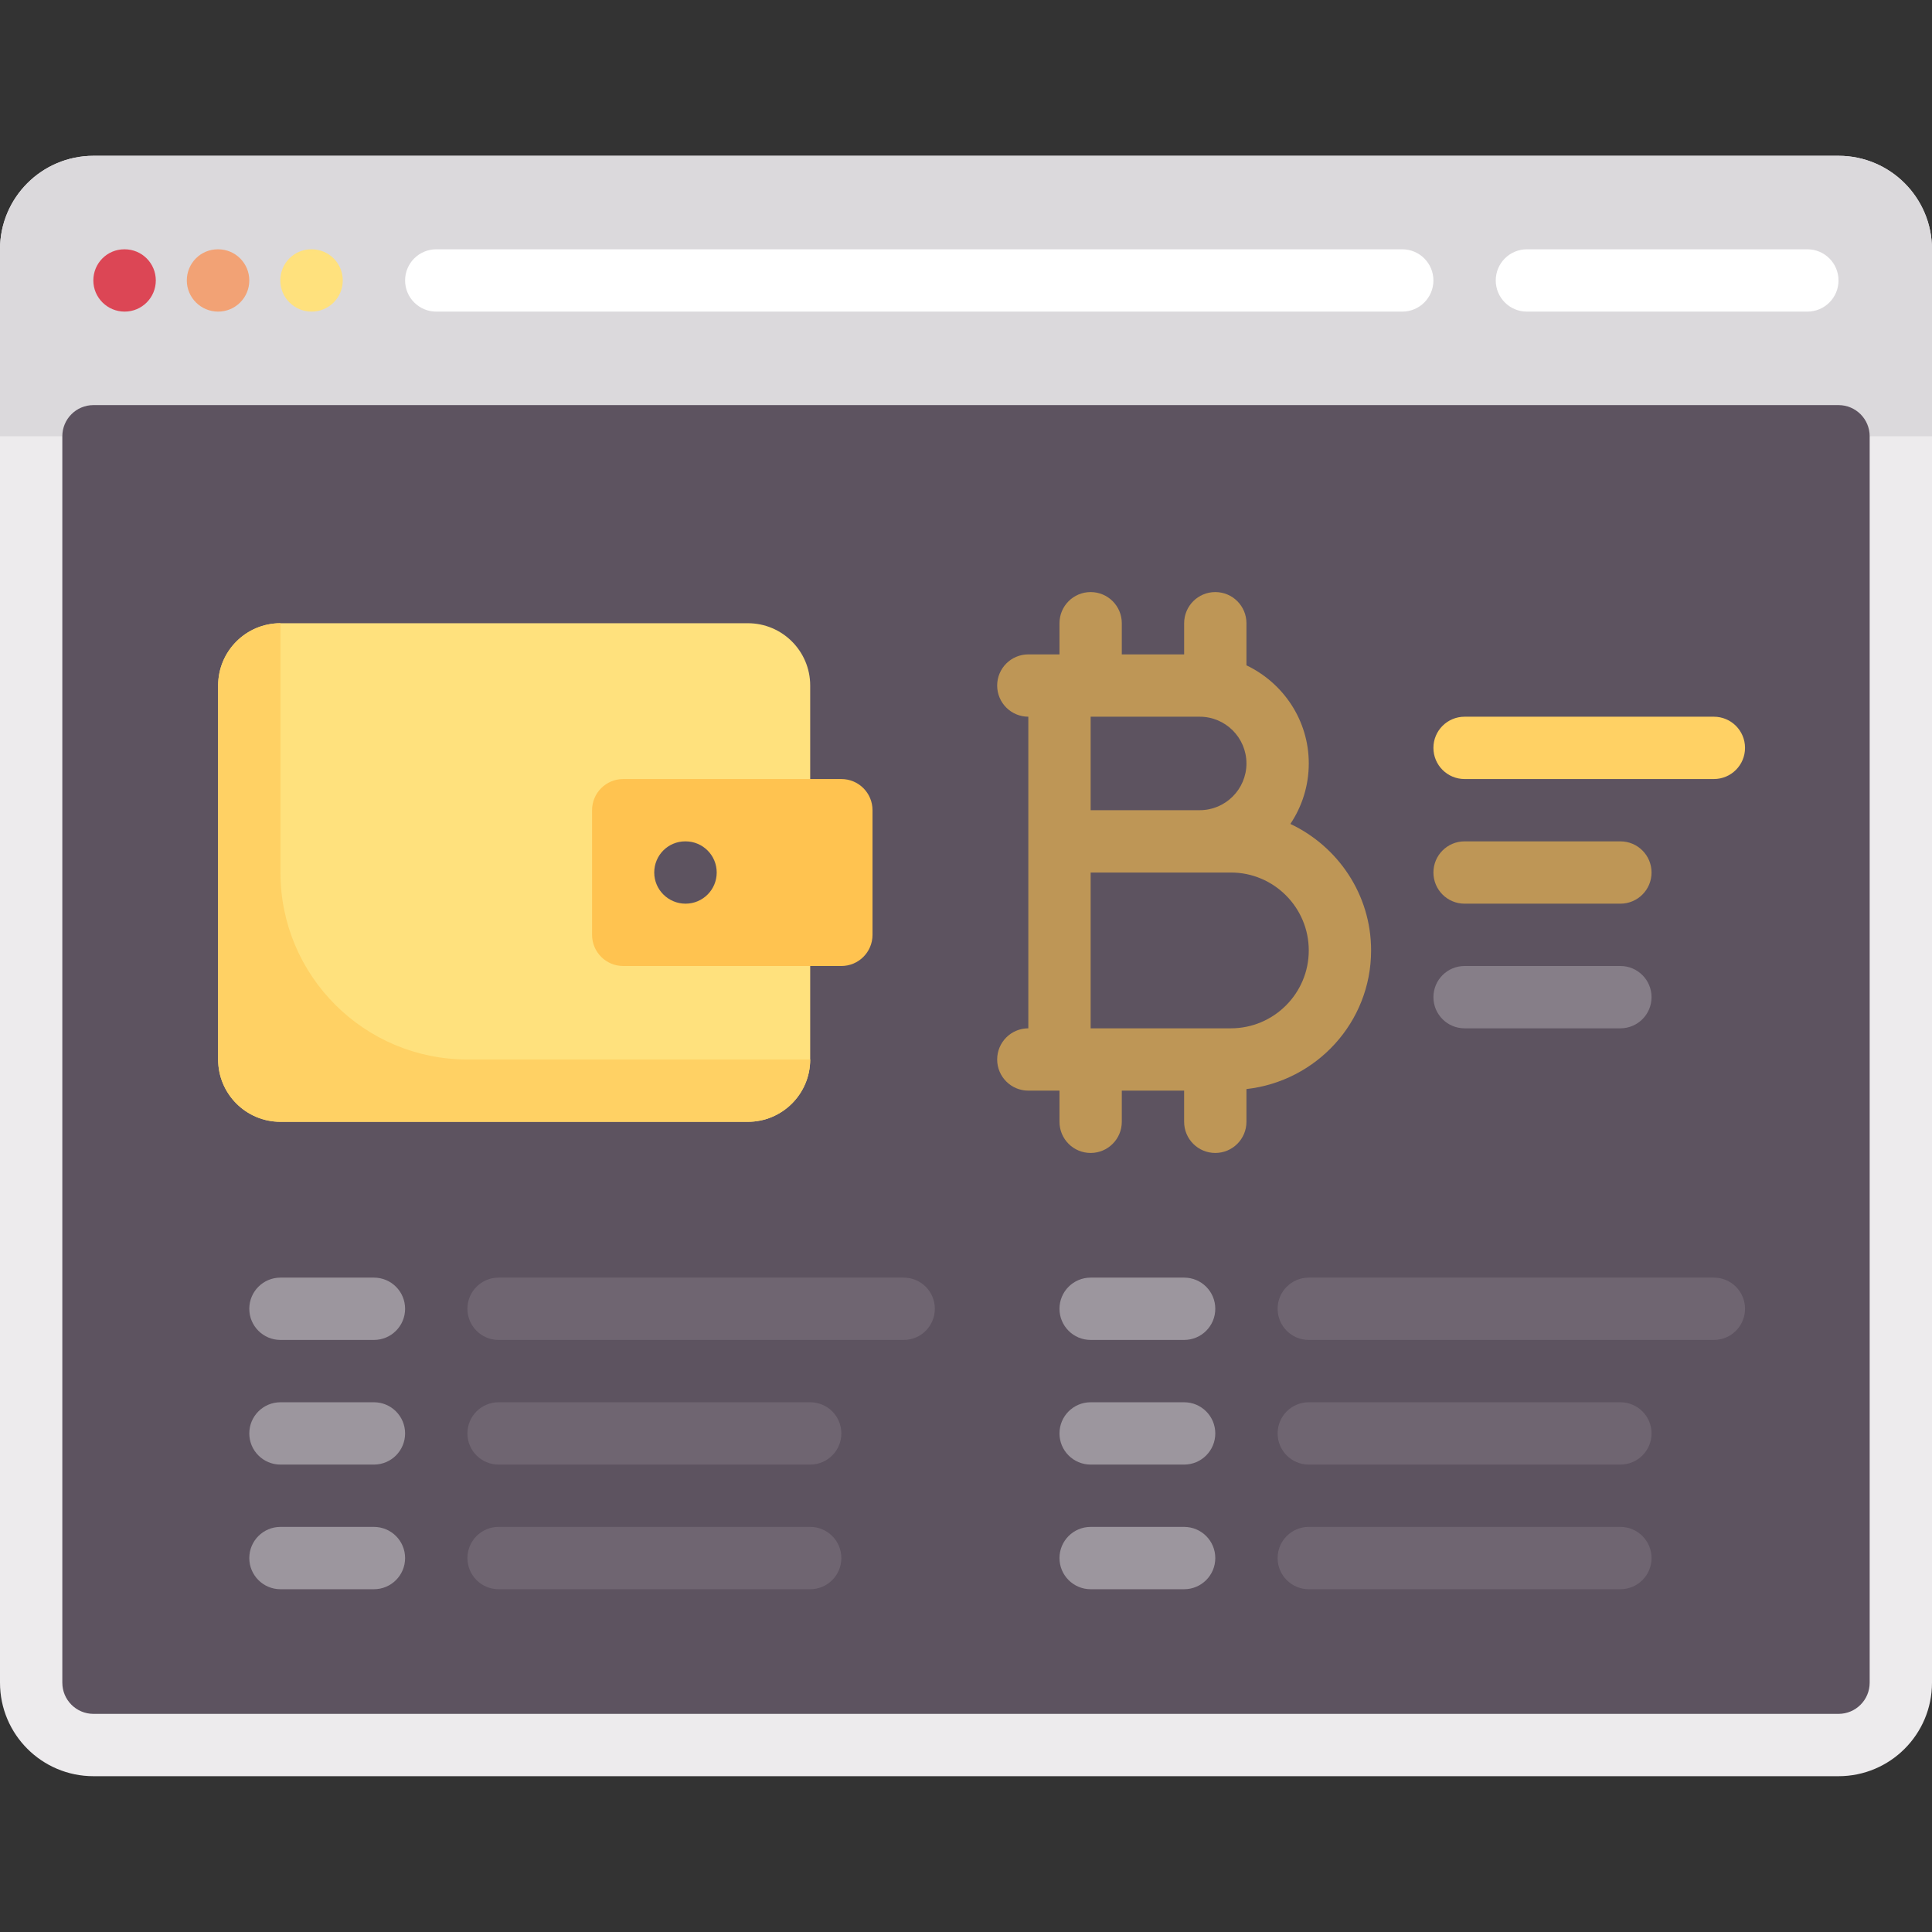 <?xml version="1.0" encoding="iso-8859-1"?>

<svg version="1.1" id="Capa_1" xmlns="http://www.w3.org/2000/svg" xmlns:xlink="http://www.w3.org/1999/xlink" x="0px" y="0px"
	 viewBox="0 0 512 512" style="enable-background:new 0 0 512 512;" xml:space="preserve">
<rect x="0" y="0" width="512" height="512" fill="#333333" stroke="none"/>
<path style="fill:#EDEBED;" d="M487.226,470.71H24.774C11.092,470.71,0,459.618,0,445.935V66.065
	C0,52.382,11.092,41.29,24.774,41.29h462.452C500.908,41.29,512,52.382,512,66.065v379.871
	C512,459.618,500.908,470.71,487.226,470.71z"/>
<path style="fill:#DBD9DC;" d="M512,115.613H0V66.065C0,52.382,11.092,41.29,24.774,41.29h462.452
	C500.908,41.29,512,52.382,512,66.065V115.613z"/>
<path style="fill:#5D5360;" d="M487.226,454.194H24.774c-4.561,0-8.258-3.697-8.258-8.258V115.613c0-4.561,3.697-8.258,8.258-8.258
	h462.452c4.561,0,8.258,3.697,8.258,8.258v330.323C495.484,450.496,491.787,454.194,487.226,454.194z"/>
<path style="fill:#DC4655;" d="M33.032,82.581c-4.565,0-8.298-3.694-8.298-8.258c0-4.565,3.653-8.258,8.218-8.258h0.081
	c4.565,0,8.258,3.694,8.258,8.258C41.29,78.887,37.597,82.581,33.032,82.581z"/>
<path style="fill:#FFE17D;" d="M82.581,82.581c-4.565,0-8.298-3.694-8.298-8.258c0-4.565,3.653-8.258,8.218-8.258h0.081
	c4.565,0,8.258,3.694,8.258,8.258C90.839,78.887,87.145,82.581,82.581,82.581z"/>
<path style="fill:#F2A275;" d="M57.806,82.581c-4.565,0-8.298-3.694-8.298-8.258c0-4.565,3.653-8.258,8.218-8.258h0.081
	c4.565,0,8.258,3.694,8.258,8.258C66.065,78.887,62.371,82.581,57.806,82.581z"/>
<g>
	<path style="fill:#FFFFFF;" d="M478.968,82.581h-74.323c-4.565,0-8.258-3.694-8.258-8.258c0-4.565,3.694-8.258,8.258-8.258h74.323
		c4.565,0,8.258,3.694,8.258,8.258C487.226,78.887,483.532,82.581,478.968,82.581z"/>
	<path style="fill:#FFFFFF;" d="M371.613,82.581h-256c-4.565,0-8.258-3.694-8.258-8.258c0-4.565,3.694-8.258,8.258-8.258h256
		c4.565,0,8.258,3.694,8.258,8.258C379.871,78.887,376.177,82.581,371.613,82.581z"/>
</g>
<path style="fill:#BE9656;" d="M363.355,251.871c0-14.835-8.795-27.567-21.394-33.521c3.073-4.592,4.878-10.1,4.878-16.027
	c0-11.486-6.787-21.347-16.516-26.004v-11.157c0-4.565-3.694-8.258-8.258-8.258s-8.258,3.694-8.258,8.258v8.258H297.29v-8.258
	c0-4.565-3.694-8.258-8.258-8.258s-8.258,3.694-8.258,8.258v8.258h-8.258c-4.565,0-8.258,3.694-8.258,8.258s3.694,8.258,8.258,8.258
	v82.581c-4.565,0-8.258,3.694-8.258,8.258s3.694,8.258,8.258,8.258h8.258v8.258c0,4.565,3.694,8.258,8.258,8.258
	s8.258-3.694,8.258-8.258v-8.258h16.516v8.258c0,4.565,3.694,8.258,8.258,8.258s8.258-3.694,8.258-8.258v-8.675
	C348.852,286.53,363.355,270.95,363.355,251.871z M317.935,189.935c6.831,0,12.387,5.556,12.387,12.387s-5.556,12.387-12.387,12.387
	h-28.903v-24.774L317.935,189.935L317.935,189.935z M326.194,272.516h-37.161v-41.29h37.161c11.387,0,20.645,9.258,20.645,20.645
	S337.581,272.516,326.194,272.516z"/>
<path style="fill:#FFE17D;" d="M198.194,165.161H74.323c-9.121,0-16.516,7.394-16.516,16.516v99.097
	c0,9.121,7.395,16.516,16.516,16.516h123.871c9.121,0,16.516-7.395,16.516-16.516v-99.097
	C214.71,172.555,207.315,165.161,198.194,165.161z"/>
<path style="fill:#FFC350;" d="M222.968,256h-57.806c-4.561,0-8.258-3.697-8.258-8.258V214.71c0-4.561,3.697-8.258,8.258-8.258
	h57.806c4.561,0,8.258,3.697,8.258,8.258v33.032C231.226,252.303,227.529,256,222.968,256z"/>
<path style="fill:#5D5360;" d="M181.677,239.484c-4.565,0-8.298-3.694-8.298-8.258c0-4.565,3.653-8.258,8.218-8.258h0.081
	c4.565,0,8.258,3.694,8.258,8.258C189.935,235.79,186.242,239.484,181.677,239.484z"/>
<g>
	<path style="fill:#9C969E;" d="M99.097,355.097H74.323c-4.565,0-8.258-3.694-8.258-8.258s3.694-8.258,8.258-8.258h24.774
		c4.565,0,8.258,3.694,8.258,8.258S103.661,355.097,99.097,355.097z"/>
	<path style="fill:#9C969E;" d="M99.097,421.161H74.323c-4.565,0-8.258-3.694-8.258-8.258s3.694-8.258,8.258-8.258h24.774
		c4.565,0,8.258,3.694,8.258,8.258S103.661,421.161,99.097,421.161z"/>
	<path style="fill:#9C969E;" d="M99.097,388.129H74.323c-4.565,0-8.258-3.694-8.258-8.258s3.694-8.258,8.258-8.258h24.774
		c4.565,0,8.258,3.694,8.258,8.258S103.661,388.129,99.097,388.129z"/>
</g>
<g>
	<path style="fill:#6F6571;" d="M239.484,355.097H132.129c-4.565,0-8.258-3.694-8.258-8.258s3.694-8.258,8.258-8.258h107.355
		c4.565,0,8.258,3.694,8.258,8.258S244.048,355.097,239.484,355.097z"/>
	<path style="fill:#6F6571;" d="M214.71,421.161h-82.581c-4.565,0-8.258-3.694-8.258-8.258s3.694-8.258,8.258-8.258h82.581
		c4.565,0,8.258,3.694,8.258,8.258S219.274,421.161,214.71,421.161z"/>
	<path style="fill:#6F6571;" d="M214.71,388.129h-82.581c-4.565,0-8.258-3.694-8.258-8.258s3.694-8.258,8.258-8.258h82.581
		c4.565,0,8.258,3.694,8.258,8.258S219.274,388.129,214.71,388.129z"/>
</g>
<g>
	<path style="fill:#9C969E;" d="M313.806,355.097h-24.774c-4.565,0-8.258-3.694-8.258-8.258s3.694-8.258,8.258-8.258h24.774
		c4.565,0,8.258,3.694,8.258,8.258S318.371,355.097,313.806,355.097z"/>
	<path style="fill:#9C969E;" d="M313.806,421.161h-24.774c-4.565,0-8.258-3.694-8.258-8.258s3.694-8.258,8.258-8.258h24.774
		c4.565,0,8.258,3.694,8.258,8.258S318.371,421.161,313.806,421.161z"/>
	<path style="fill:#9C969E;" d="M313.806,388.129h-24.774c-4.565,0-8.258-3.694-8.258-8.258s3.694-8.258,8.258-8.258h24.774
		c4.565,0,8.258,3.694,8.258,8.258S318.371,388.129,313.806,388.129z"/>
</g>
<path style="fill:#6F6571;" d="M454.194,355.097H346.839c-4.565,0-8.258-3.694-8.258-8.258s3.694-8.258,8.258-8.258h107.355
	c4.565,0,8.258,3.694,8.258,8.258S458.758,355.097,454.194,355.097z"/>
<path style="fill:#FFD164;" d="M454.194,206.452h-66.065c-4.565,0-8.258-3.694-8.258-8.258c0-4.565,3.694-8.258,8.258-8.258h66.065
	c4.565,0,8.258,3.694,8.258,8.258S458.758,206.452,454.194,206.452z"/>
<path style="fill:#BE9656;" d="M429.419,239.484h-41.29c-4.565,0-8.258-3.694-8.258-8.258c0-4.565,3.694-8.258,8.258-8.258h41.29
	c4.565,0,8.258,3.694,8.258,8.258S433.984,239.484,429.419,239.484z"/>
<path style="fill:#867E88;" d="M429.419,272.516h-41.29c-4.565,0-8.258-3.694-8.258-8.258s3.694-8.258,8.258-8.258h41.29
	c4.565,0,8.258,3.694,8.258,8.258S433.984,272.516,429.419,272.516z"/>
<g>
	<path style="fill:#6F6571;" d="M429.419,421.161h-82.581c-4.565,0-8.258-3.694-8.258-8.258s3.694-8.258,8.258-8.258h82.581
		c4.565,0,8.258,3.694,8.258,8.258S433.984,421.161,429.419,421.161z"/>
	<path style="fill:#6F6571;" d="M429.419,388.129h-82.581c-4.565,0-8.258-3.694-8.258-8.258s3.694-8.258,8.258-8.258h82.581
		c4.565,0,8.258,3.694,8.258,8.258S433.984,388.129,429.419,388.129z"/>
</g>
<path style="fill:#FFD164;" d="M74.323,231.226v-66.065c-9.121,0-16.516,7.394-16.516,16.516v99.097
	c0,9.122,7.395,16.516,16.516,16.516h123.871c9.121,0,16.516-7.395,16.516-16.516h-90.839
	C96.506,280.774,74.323,258.591,74.323,231.226z"/>
<g>
</g>
<g>
</g>
<g>
</g>
<g>
</g>
<g>
</g>
<g>
</g>
<g>
</g>
<g>
</g>
<g>
</g>
<g>
</g>
<g>
</g>
<g>
</g>
<g>
</g>
<g>
</g>
<g>
</g>
</svg>
